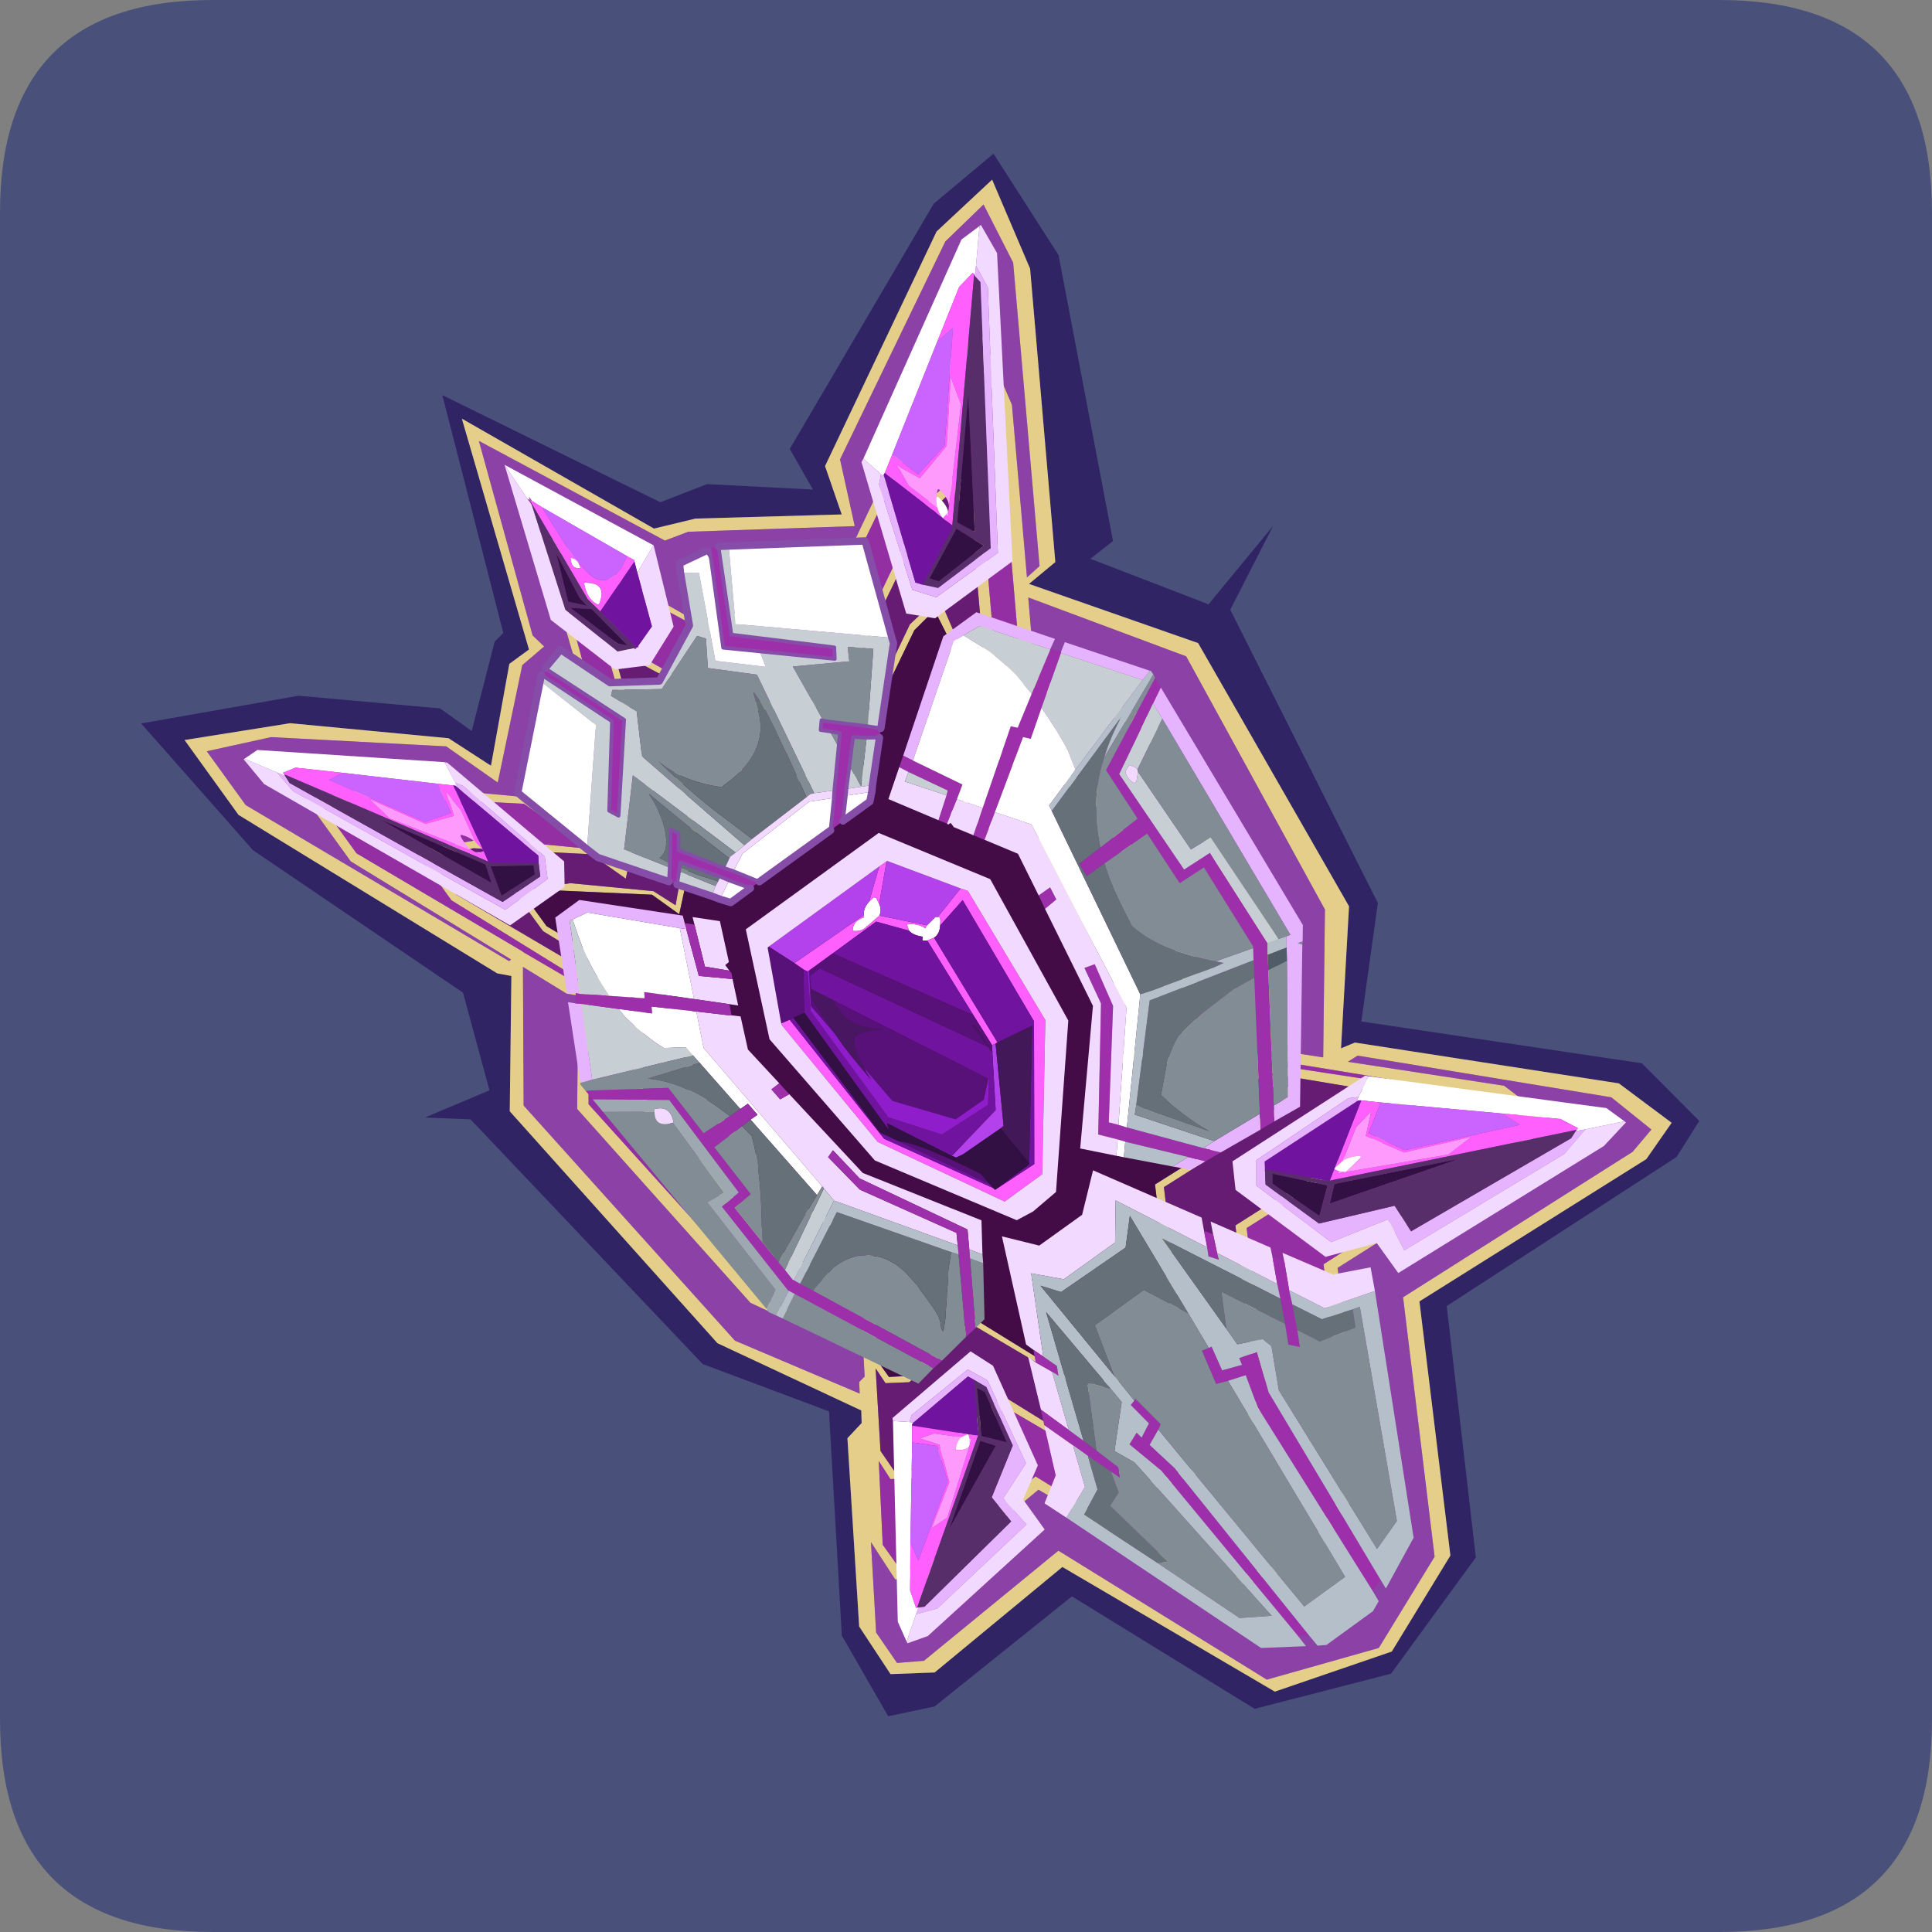 <?xml version="1.0" encoding="UTF-8" standalone="no"?>
<svg xmlns:ffdec="https://www.free-decompiler.com/flash" xmlns:xlink="http://www.w3.org/1999/xlink" ffdec:objectType="frame" height="30.0px" width="30.0px" xmlns="http://www.w3.org/2000/svg">
  <rect width="100%" height="100%" fill="#808080" stroke="none"/>
  <g transform="matrix(1.0, 0.0, 0.0, 1.0, 0.0, 0.0)">
    <use ffdec:characterId="1" height="30.0" transform="matrix(1.0, 0.0, 0.0, 1.0, 0.0, 0.0)" width="30.0" xlink:href="#shape0"/>
    <use ffdec:characterId="3" height="30.0" transform="matrix(1.0, 0.0, 0.0, 1.0, 0.0, 0.0)" width="30.0" xlink:href="#sprite0"/>
    <use ffdec:characterId="5" height="215.9" transform="matrix(0.088, -0.073, 0.073, 0.088, 0.889, 11.096)" width="146.5" xlink:href="#sprite1"/>
  </g>
  <defs>
    <g id="shape0" transform="matrix(1.0, 0.0, 0.0, 1.0, 0.0, 0.0)">
      <path d="M0.0 0.0 L30.0 0.0 30.0 30.0 0.0 30.0 0.0 0.0" fill="#33cc66" fill-opacity="0.0" fill-rule="evenodd" stroke="none"/>
    </g>
    <g id="sprite0" transform="matrix(1.0, 0.0, 0.0, 1.0, 0.0, 0.1)">
      <use ffdec:characterId="2" height="30.0" transform="matrix(1.0, 0.0, 0.0, 1.0, 0.0, -0.1)" width="30.0" xlink:href="#shape1"/>
    </g>
    <g id="shape1" transform="matrix(1.0, 0.0, 0.0, 1.0, 0.0, 0.1)">
      <path d="M3.3 -0.1 L26.7 -0.1 Q30.0 -0.1 30.0 3.2 L30.0 26.6 Q30.0 29.9 26.7 29.9 L3.3 29.9 Q0.0 29.9 0.0 26.6 L0.0 3.2 Q0.0 -0.1 3.3 -0.1" fill="#49517a" fill-rule="evenodd" stroke="none"/>
    </g>
    <g id="sprite1" transform="matrix(1.0, 0.0, 0.0, 1.0, -32.25, 8.05)">
      <use ffdec:characterId="4" height="215.9" transform="matrix(1.0, 0.0, 0.0, 1.0, 32.25, -8.05)" width="146.5" xlink:href="#shape2"/>
    </g>
    <g id="shape2" transform="matrix(1.0, 0.0, 0.0, 1.0, -32.25, 8.05)">
      <path d="M168.15 14.55 L178.75 14.5 176.75 30.75 157.65 65.35 153.75 65.25 162.15 80.25 175.7 77.65 163.95 82.7 153.95 126.15 141.95 137.1 167.65 165.8 168.65 176.8 163.15 178.6 126.2 174.25 107.45 203.05 88.5 207.85 71.2 199.7 61.85 172.1 37.95 171.7 32.25 168.7 34.4 156.25 52.5 131.7 43.4 115.8 40.35 70.1 35.75 65.95 44.85 68.7 50.55 56.2 40.95 23.1 40.25 0.15 59.1 10.9 72.8 24.5 74.15 29.6 84.3 22.25 85.95 22.1 100.2 -8.05 113.7 22.05 120.15 24.2 130.75 33.95 131.85 27.7 168.15 14.55 M176.35 17.1 L166.05 17.7 134.05 32.55 131.6 39.05 115.95 26.8 110.75 24.25 100.2 -3.9 87.2 26.05 83.9 25.85 73.15 34.9 71.1 28.35 55.85 13.05 43.35 5.65 42.5 18.15 55.8 57.15 57.05 58.65 45.15 72.65 46.75 114.9 55.95 134.4 54.9 135.75 52.1 136.1 37.0 156.8 36.15 164.5 40.9 168.15 63.4 168.2 74.8 199.65 90.5 205.6 104.95 200.65 123.75 171.4 159.8 176.2 165.6 174.6 163.5 165.9 139.45 138.75 137.5 138.15 150.65 124.0 157.7 83.4 145.15 62.55 149.8 62.55 172.6 29.7 176.35 17.1" fill="#1d0054" fill-opacity="0.561" fill-rule="evenodd" stroke="none"/>
      <path d="M176.35 17.1 L172.6 29.7 149.8 62.55 145.15 62.55 157.7 83.4 150.65 124.0 137.5 138.15 139.45 138.75 163.5 165.9 165.6 174.6 159.8 176.2 123.75 171.4 104.95 200.65 90.5 205.6 74.8 199.65 63.4 168.2 40.9 168.15 36.15 164.5 37.0 156.8 52.1 136.1 54.9 135.75 55.95 134.4 46.75 114.9 45.15 72.65 57.05 58.65 55.8 57.15 42.5 18.15 43.35 5.65 55.85 13.05 71.1 28.35 73.15 34.9 83.9 25.85 87.2 26.05 100.2 -3.9 110.75 24.25 115.95 26.8 131.6 39.05 134.05 32.55 166.05 17.7 176.35 17.1 M171.35 27.6 L173.3 18.95 166.1 19.5 136.2 33.15 131.95 41.4 114.05 27.55 110.85 26.45 100.05 -0.1 88.8 24.9 89.05 27.05 85.15 27.1 72.4 37.25 70.15 29.0 52.65 12.85 44.7 8.75 44.1 17.75 58.1 56.9 58.45 56.9 50.2 32.75 50.9 22.3 61.3 28.45 74.1 41.25 75.8 46.7 84.75 39.15 87.5 39.35 98.35 14.3 107.2 37.8 111.55 39.9 124.55 50.2 126.7 44.75 153.45 32.35 162.0 31.8 158.9 42.35 145.5 61.7 147.8 61.6 171.35 27.6 M159.45 33.4 L153.4 33.85 128.45 45.25 124.9 52.15 109.95 40.6 107.3 39.7 98.3 17.45 88.9 38.35 89.1 40.15 85.85 40.2 75.15 48.65 73.3 41.75 58.65 28.25 52.0 24.9 51.5 32.4 60.35 57.05 60.35 57.15 63.25 65.1 63.95 65.15 57.35 45.55 57.9 37.15 66.3 42.1 76.55 52.45 77.9 56.85 85.15 50.75 87.35 50.9 96.15 30.7 103.25 49.65 106.7 51.4 117.25 59.65 118.9 55.25 140.5 45.25 147.35 44.85 144.9 53.35 133.95 69.15 138.1 69.0 157.85 40.6 159.45 33.4 M145.4 46.15 L140.5 46.5 120.35 55.65 117.45 61.2 105.45 51.9 103.3 51.15 96.05 33.25 88.45 50.15 88.6 51.5 86.0 51.6 77.45 58.4 75.95 52.85 64.15 42.0 58.75 39.25 58.35 45.35 67.85 71.65 69.35 71.75 60.4 82.65 61.55 111.55 66.95 121.9 69.2 118.75 71.55 118.45 66.45 107.55 65.65 85.35 71.9 78.0 71.25 77.25 64.25 56.7 64.65 50.15 71.25 54.05 79.25 62.1 80.35 65.5 85.95 60.75 87.7 60.85 94.5 45.1 100.1 59.9 102.8 61.25 111.0 67.7 112.35 64.25 129.2 56.45 134.6 56.1 132.65 62.75 120.6 80.05 118.15 80.05 124.75 91.0 121.0 112.35 114.15 119.8 115.2 120.1 119.9 125.45 128.15 115.65 133.25 89.75 124.7 74.9 128.15 74.85 144.0 51.95 145.4 46.15 M111.2 68.9 L101.85 61.65 100.15 61.05 94.5 47.1 88.55 60.3 88.7 61.35 86.7 61.45 79.95 66.75 78.8 62.35 69.55 53.95 65.35 51.8 65.05 56.5 72.4 77.05 73.65 77.15 66.65 85.7 67.55 108.25 72.95 118.7 70.35 119.35 61.95 130.7 61.75 133.3 63.3 134.45 75.7 134.6 81.25 151.05 88.95 154.45 96.1 152.0 106.25 136.25 125.45 138.8 127.55 138.4 126.75 134.8 114.7 120.95 111.85 120.5 119.55 111.45 123.55 91.2 116.85 79.6 119.6 79.55 131.95 61.7 133.0 57.1 129.15 57.45 113.5 64.6 111.2 68.9 M135.9 69.8 L146.4 87.25 140.45 121.15 129.5 133.0 131.2 133.45 134.85 137.55 147.85 122.25 155.3 83.75 143.9 63.9 139.8 69.8 135.9 69.8 M134.85 89.5 L130.1 116.8 121.25 126.35 122.55 126.75 127.5 132.35 138.15 119.75 144.45 87.5 133.9 69.2 129.5 75.5 126.4 75.45 134.85 89.5 M61.3 65.3 L59.05 58.7 47.1 73.25 48.8 116.15 57.25 132.5 58.2 131.25 59.25 131.15 60.95 128.85 53.7 113.55 52.4 78.25 62.35 66.5 61.3 65.3 M64.3 66.25 L54.0 78.75 55.5 114.55 62.05 127.3 63.8 125.0 64.8 124.85 66.05 123.15 60.1 110.7 59.1 82.25 67.1 72.85 66.25 71.85 64.3 66.25 M53.05 144.1 L53.4 141.2 46.55 150.3 46.25 154.45 48.8 156.25 68.45 156.4 77.3 182.75 89.45 188.05 100.9 184.15 116.95 159.2 147.5 163.1 150.75 162.6 149.65 156.8 130.5 134.8 129.55 134.65 138.75 145.0 140.15 150.9 136.3 151.95 112.05 148.75 99.35 168.45 89.65 171.75 79.0 167.75 71.3 146.6 56.2 146.55 53.05 144.1 M56.15 145.1 L72.05 145.25 79.15 166.45 88.9 170.75 98.15 167.55 111.1 147.5 135.7 150.65 138.3 150.15 137.4 145.6 127.9 134.6 128.9 138.95 125.9 139.75 106.95 137.3 97.05 152.65 89.45 155.25 81.15 152.1 75.2 135.6 63.4 135.6 60.85 133.65 61.1 131.25 54.45 140.3 54.15 143.65 56.15 145.1 M38.25 158.9 L37.8 163.9 40.8 166.0 64.4 166.15 75.0 197.7 89.45 204.1 103.2 199.4 122.4 169.55 159.0 174.25 162.9 173.55 161.5 166.7 138.6 140.35 137.05 140.15 151.3 156.2 153.0 163.45 148.2 164.7 118.1 160.8 102.35 185.2 90.3 189.3 77.2 184.35 67.6 158.05 48.85 158.05 44.85 155.0 45.55 149.0 38.25 158.9" fill="#ffe48c" fill-opacity="0.851" fill-rule="evenodd" stroke="none"/>
      <path d="M171.35 27.6 L147.8 61.6 145.5 61.7 158.9 42.35 162.0 31.8 153.45 32.35 126.7 44.75 124.55 50.2 111.55 39.9 107.2 37.8 98.35 14.3 87.5 39.35 84.75 39.15 75.8 46.7 74.1 41.25 61.3 28.45 50.9 22.3 50.2 32.75 58.45 56.9 58.1 56.9 44.1 17.75 44.7 8.75 52.65 12.85 70.15 29.0 72.4 37.25 85.15 27.1 89.05 27.05 88.8 24.9 100.05 -0.1 110.85 26.45 114.05 27.55 131.95 41.4 136.2 33.15 166.1 19.5 173.3 18.95 171.35 27.6 M135.9 69.8 L139.8 69.8 143.9 63.9 155.3 83.75 147.85 122.25 134.85 137.55 131.2 133.45 129.5 133.0 140.45 121.15 146.4 87.25 135.9 69.8 M61.3 65.3 L62.35 66.5 52.4 78.25 53.7 113.55 60.95 128.85 59.25 131.15 58.2 131.25 57.25 132.5 48.8 116.15 47.1 73.25 59.05 58.7 61.3 65.3 M38.25 158.9 L45.55 149.0 44.85 155.0 48.85 158.05 67.6 158.05 77.2 184.35 90.3 189.3 102.35 185.2 118.1 160.8 148.2 164.7 153.0 163.45 151.3 156.2 137.05 140.15 138.6 140.35 161.5 166.7 162.9 173.55 159.0 174.25 122.4 169.55 103.2 199.4 89.45 204.1 75.0 197.7 64.4 166.15 40.8 166.0 37.8 163.9 38.25 158.9" fill="#ff25f1" fill-opacity="0.361" fill-rule="evenodd" stroke="none"/>
      <path d="M159.45 33.4 L157.85 40.6 138.1 69.0 133.95 69.15 144.9 53.35 147.35 44.85 140.5 45.25 118.9 55.25 117.25 59.65 106.7 51.4 103.25 49.65 96.15 30.7 87.35 50.9 85.15 50.75 77.9 56.85 76.55 52.45 66.3 42.1 57.9 37.15 57.35 45.55 63.95 65.15 63.25 65.1 60.35 57.15 60.35 57.05 51.5 32.4 52.0 24.9 58.65 28.25 73.3 41.75 75.15 48.65 85.85 40.2 89.1 40.15 88.9 38.35 98.3 17.45 107.3 39.7 109.95 40.6 124.9 52.15 128.45 45.25 153.4 33.85 159.45 33.4 M134.85 89.5 L126.4 75.45 129.5 75.5 133.9 69.2 144.45 87.5 138.15 119.75 127.5 132.35 122.55 126.75 121.25 126.35 130.1 116.8 134.85 89.5 M64.3 66.25 L66.25 71.85 67.1 72.85 59.1 82.25 60.1 110.7 66.05 123.15 64.8 124.85 63.8 125.0 62.05 127.3 55.5 114.55 54.0 78.75 64.3 66.25 M53.05 144.1 L56.2 146.55 71.3 146.6 79.0 167.75 89.65 171.75 99.35 168.45 112.05 148.75 136.3 151.95 140.15 150.9 138.75 145.0 129.55 134.65 130.5 134.8 149.65 156.8 150.75 162.6 147.5 163.1 116.95 159.2 100.9 184.15 89.45 188.05 77.3 182.75 68.45 156.4 48.8 156.25 46.25 154.45 46.55 150.3 53.4 141.2 53.05 144.1" fill="#d013c4" fill-opacity="0.549" fill-rule="evenodd" stroke="none"/>
      <path d="M145.4 46.15 L144.0 51.95 128.15 74.85 124.7 74.9 133.25 89.75 128.15 115.65 119.9 125.45 115.2 120.1 114.15 119.8 121.0 112.35 124.75 91.0 118.15 80.05 120.6 80.05 132.65 62.75 134.6 56.1 129.2 56.45 112.35 64.25 111.0 67.7 102.8 61.25 100.1 59.9 94.5 45.1 87.7 60.85 85.95 60.75 80.35 65.5 79.25 62.1 71.25 54.05 64.65 50.15 64.25 56.7 71.25 77.25 71.9 78.0 65.65 85.35 66.45 107.55 71.55 118.45 69.2 118.75 66.95 121.9 61.55 111.55 60.4 82.65 69.35 71.75 67.85 71.65 58.35 45.35 58.75 39.25 64.15 42.0 75.95 52.85 77.45 58.4 86.0 51.6 88.6 51.5 88.45 50.15 96.05 33.25 103.3 51.15 105.45 51.9 117.45 61.2 120.35 55.65 140.5 46.5 145.4 46.15 M56.15 145.1 L54.15 143.65 54.45 140.3 61.1 131.25 60.85 133.65 63.4 135.6 75.2 135.6 81.15 152.1 89.45 155.25 97.05 152.65 106.95 137.3 125.9 139.75 128.9 138.95 127.9 134.6 137.4 145.6 138.3 150.15 135.7 150.65 111.1 147.5 98.15 167.55 88.9 170.75 79.15 166.45 72.05 145.25 56.15 145.1" fill="#77006f" fill-opacity="0.651" fill-rule="evenodd" stroke="none"/>
      <path d="M111.2 68.9 L113.5 64.6 129.15 57.45 133.0 57.1 131.95 61.7 119.6 79.55 116.85 79.6 123.55 91.2 119.55 111.45 111.85 120.5 114.7 120.95 126.75 134.8 127.55 138.4 125.45 138.8 106.25 136.25 96.1 152.0 88.95 154.45 81.25 151.05 75.7 134.6 63.3 134.45 61.75 133.3 61.95 130.7 70.35 119.35 72.95 118.7 67.55 108.25 66.65 85.7 73.65 77.15 72.4 77.05 65.05 56.5 65.35 51.8 69.55 53.95 78.8 62.35 79.95 66.75 86.7 61.45 88.7 61.35 88.55 60.3 94.5 47.1 100.15 61.05 101.85 61.65 111.2 68.9" fill="#43003f" fill-opacity="0.851" fill-rule="evenodd" stroke="none"/>
      <path d="M141.45 47.35 Q141.95 46.2 143.05 45.45 L143.2 45.6 Q143.6 48.35 141.8 48.85 L141.1 48.95 141.1 48.85 141.1 48.75 Q141.15 47.95 141.45 47.35 M102.55 88.4 L102.85 87.55 103.15 87.75 Q104.2 88.55 104.45 89.55 L104.85 89.4 106.5 89.25 106.75 89.45 Q107.05 89.6 106.7 90.05 L106.25 90.55 Q105.45 91.4 104.55 91.3 L103.6 91.0 103.1 90.6 103.15 90.5 103.45 90.2 Q102.55 89.2 102.55 88.4 M100.75 84.25 L98.65 84.3 98.6 84.25 Q97.6 84.5 96.65 83.55 L96.7 83.45 Q97.55 82.5 99.0 83.1 L99.15 82.85 Q99.75 82.05 100.9 81.9 L101.75 81.85 101.95 82.1 101.75 83.0 Q101.5 83.9 100.75 84.25" fill="#ffffff" fill-rule="evenodd" stroke="none"/>
      <path d="M102.55 88.4 L99.9 84.6 92.6 84.15 88.65 83.9 88.4 83.85 88.15 83.3 87.75 81.85 99.15 82.85 99.0 83.1 Q97.55 82.5 96.7 83.45 L96.65 83.55 Q97.6 84.5 98.6 84.25 L98.65 84.3 100.75 84.25 104.85 89.35 104.85 89.4 104.45 89.55 Q104.2 88.55 103.15 87.75 L102.85 87.55 102.55 88.4 M101.95 102.8 L103.6 91.0 104.55 91.3 102.1 107.75 101.8 107.7 101.3 107.55 101.95 102.8 M105.0 79.1 L106.2 79.2 101.75 83.0 101.95 82.1 101.75 81.85 100.9 81.9 105.0 79.1 M111.6 88.45 L112.15 89.35 109.05 109.5 109.05 109.55 95.35 125.4 89.05 125.0 80.95 107.75 81.05 87.3 81.15 87.0 82.35 87.35 81.9 108.0 89.05 122.65 89.05 122.9 89.15 122.95 95.4 123.65 107.75 108.7 110.8 89.85 106.25 90.55 106.7 90.05 Q107.05 89.6 106.75 89.45 L111.6 88.45" fill="#ff5ffc" fill-rule="evenodd" stroke="none"/>
      <path d="M104.85 89.4 L104.85 89.35 100.75 84.25 Q101.5 83.9 101.75 83.0 L106.2 79.2 106.3 79.2 111.6 88.45 106.75 89.45 106.5 89.25 104.85 89.4 M99.15 82.85 L87.75 81.85 86.5 77.9 105.0 79.1 100.9 81.9 Q99.75 82.05 99.15 82.85 M87.5 115.65 L96.05 114.65 100.7 108.35 100.7 108.4 100.8 108.2 100.9 108.05 101.0 107.95 101.3 107.55 101.8 107.7 95.5 117.0 95.0 117.0 88.8 116.45 87.8 116.2 87.5 115.65" fill="#b341ec" fill-rule="evenodd" stroke="none"/>
      <path d="M92.6 84.15 L99.9 84.6 102.55 88.4 Q102.55 89.2 103.45 90.2 L103.15 90.5 103.1 90.6 103.6 91.0 101.95 102.8 92.6 84.15 M88.15 83.3 L88.4 83.85 85.3 88.25 84.2 106.1 88.3 112.55 95.7 113.45 98.2 110.65 98.0 110.75 88.6 89.1 87.25 86.0 88.25 84.55 89.95 84.6 100.75 107.45 100.7 108.35 96.05 114.65 87.5 115.65 83.55 106.6 83.15 107.45 84.5 87.9 84.45 87.9 88.15 83.3 M82.35 87.35 L82.9 87.45 82.0 106.95 83.25 109.6 89.0 121.9 89.05 122.65 81.9 108.0 82.35 87.35 M104.55 91.3 Q105.45 91.4 106.25 90.55 L110.8 89.85 107.75 108.7 95.4 123.65 89.15 122.95 94.8 123.25 95.0 123.05 107.2 109.0 102.1 107.75 104.55 91.3" fill="#70149f" fill-rule="evenodd" stroke="none"/>
      <path d="M87.75 81.85 L88.15 83.3 84.45 87.9 82.9 87.45 82.35 87.35 81.15 87.0 86.3 77.9 86.5 77.9 87.75 81.85 M88.65 83.9 L92.6 84.15 101.95 102.8 101.3 107.55 101.0 107.95 100.9 108.05 100.8 108.2 101.25 104.1 100.95 103.7 100.75 107.45 89.95 84.6 88.25 84.55 87.25 86.0 86.45 87.05 86.45 87.15 85.85 92.95 85.75 87.75 88.65 83.9 M88.6 89.1 L98.0 110.75 95.7 112.55 91.05 112.15 86.05 104.75 85.95 98.85 Q86.7 94.7 87.95 94.8 88.55 94.8 89.5 95.3 L91.1 96.3 Q88.15 93.7 88.35 90.8 88.4 89.85 88.6 89.1 M89.0 121.9 L83.25 109.6 Q83.95 110.1 85.4 112.65 L87.0 115.75 88.95 120.0 89.0 121.9" fill="#571179" fill-rule="evenodd" stroke="none"/>
      <path d="M88.4 83.85 L88.65 83.9 85.75 87.75 85.85 92.95 85.7 94.65 Q85.6 96.8 85.65 99.35 L85.65 100.65 85.8 99.6 85.95 98.85 86.05 104.75 91.05 112.15 95.7 112.55 98.0 110.75 98.2 110.65 95.7 113.45 88.3 112.55 84.2 106.1 85.3 88.25 88.4 83.85" fill="#901dcb" fill-rule="evenodd" stroke="none"/>
      <path d="M86.5 77.9 L86.3 77.9 81.15 87.0 81.05 87.3 80.95 107.75 89.05 125.0 95.35 125.4 109.05 109.55 109.05 109.5 112.15 89.35 111.6 88.45 106.3 79.2 106.2 79.2 105.0 79.1 86.5 77.9 M118.65 81.65 L118.6 82.35 118.2 81.65 118.65 81.65 M107.85 75.55 L115.5 90.05 111.4 111.6 95.25 128.45 91.15 128.5 88.7 128.0 79.05 109.45 78.55 87.65 85.6 74.1 107.85 75.55 M78.0 77.6 L78.05 76.65 78.65 76.7 78.15 77.75 78.0 77.6" fill="#f2d9ff" fill-rule="evenodd" stroke="none"/>
      <path d="M87.25 86.0 L88.6 89.1 Q88.4 89.85 88.35 90.8 88.15 93.7 91.1 96.3 L89.5 95.3 Q88.55 94.8 87.95 94.8 86.7 94.7 85.95 98.85 L85.8 99.6 85.65 100.65 85.65 99.35 Q85.6 96.8 85.7 94.65 L85.85 92.95 86.45 87.15 86.45 87.05 87.25 86.0 M100.7 108.35 L100.75 107.45 100.95 103.7 101.25 104.1 100.8 108.2 100.7 108.4 100.7 108.35" fill="#491662" fill-rule="evenodd" stroke="none"/>
      <path d="M82.9 87.45 L84.45 87.9 84.5 87.9 83.15 107.45 83.55 106.6 87.5 115.65 87.8 116.2 88.8 116.45 95.0 117.0 95.0 123.05 94.8 123.25 89.15 122.95 89.05 122.9 89.05 122.65 89.0 121.9 88.95 120.0 87.0 115.75 85.4 112.65 Q83.95 110.1 83.25 109.6 L82.0 106.95 82.9 87.45" fill="#321043" fill-rule="evenodd" stroke="none"/>
      <path d="M78.15 77.75 L77.95 78.05 78.0 77.6 78.15 77.75" fill="#9d30aa" fill-rule="evenodd" stroke="none"/>
      <path d="M102.1 107.75 L107.2 109.0 95.0 123.05 95.0 117.0 95.5 117.0 101.8 107.7 102.1 107.75" fill="#431858" fill-rule="evenodd" stroke="none"/>
      <path d="M160.8 170.35 L156.0 167.8 154.85 167.15 155.05 167.1 155.35 167.05 154.3 164.55 148.7 158.95 136.95 147.25 135.1 145.35 134.8 145.1 134.5 145.05 135.1 144.75 137.95 143.45 160.05 167.4 160.8 170.35 M127.95 150.05 Q129.2 150.25 130.2 151.1 L130.1 151.3 127.3 151.5 127.25 151.5 127.2 151.45 126.6 150.8 126.35 150.2 126.4 150.15 126.5 150.1 127.95 150.05" fill="#ffffff" fill-rule="evenodd" stroke="none"/>
      <path d="M127.3 151.5 L139.5 158.55 143.45 158.7 135.05 154.5 132.5 149.45 135.2 147.35 132.25 147.7 127.95 150.05 126.5 150.1 135.1 145.35 136.95 147.25 133.05 149.4 135.3 154.3 149.55 161.65 148.7 158.95 154.3 164.55 155.35 167.05 155.05 167.1 124.85 151.0 126.35 150.2 126.6 150.8 126.35 150.95 127.2 151.45 127.25 151.5 127.3 151.5" fill="#ff5ffc" fill-rule="evenodd" stroke="none"/>
      <path d="M126.35 150.2 L124.85 151.0 124.6 150.85 119.05 144.2 119.7 143.35 134.5 145.05 134.8 145.1 135.1 145.35 126.5 150.1 126.4 150.15 126.35 150.2" fill="#70149f" fill-rule="evenodd" stroke="none"/>
      <path d="M156.0 167.8 L151.65 168.55 126.6 164.75 127.6 160.1 119.65 157.55 116.75 145.15 118.95 142.5 133.95 144.0 135.1 144.75 134.5 145.05 119.7 143.35 119.05 144.2 117.8 145.85 120.0 154.55 129.45 159.25 128.95 163.35 153.75 167.5 154.85 167.15 156.0 167.8" fill="#e6b4ff" fill-rule="evenodd" stroke="none"/>
      <path d="M127.95 150.05 L132.25 147.7 135.2 147.35 132.5 149.45 135.05 154.5 143.45 158.7 139.5 158.55 127.3 151.5 130.1 151.3 130.2 151.1 Q129.2 150.25 127.95 150.05 M127.2 151.45 L126.35 150.95 126.6 150.8 127.2 151.45" fill="#ff9afd" fill-rule="evenodd" stroke="none"/>
      <path d="M160.8 170.35 L160.85 170.6 156.5 171.15 124.0 166.6 124.35 161.6 117.8 158.6 114.2 143.8 116.35 140.55 137.65 143.1 137.95 143.45 135.1 144.75 133.95 144.0 118.95 142.5 116.75 145.15 119.65 157.55 127.6 160.1 126.6 164.75 151.65 168.55 156.0 167.8 160.8 170.35" fill="#f2d9ff" fill-rule="evenodd" stroke="none"/>
      <path d="M118.6 146.35 L119.45 145.3 124.2 151.3 120.7 153.8 118.6 146.35 M122.85 153.4 L125.05 151.75 140.4 160.0 122.85 153.4" fill="#321043" fill-rule="evenodd" stroke="none"/>
      <path d="M124.85 151.0 L155.05 167.1 154.85 167.15 153.75 167.5 128.95 163.35 129.45 159.25 120.0 154.55 117.8 145.85 119.05 144.2 124.6 150.85 124.85 151.0 M118.6 146.35 L120.7 153.8 124.2 151.3 119.45 145.3 118.6 146.35 M122.85 153.4 L140.4 160.0 125.05 151.75 122.85 153.4" fill="#572e69" fill-rule="evenodd" stroke="none"/>
      <path d="M148.7 158.95 L149.55 161.65 135.3 154.3 133.05 149.4 136.95 147.25 148.7 158.95" fill="#cb64ff" fill-rule="evenodd" stroke="none"/>
      <path d="M138.7 35.1 L167.95 20.7 171.0 20.85 167.2 24.7 166.2 25.65 166.25 25.45 166.25 25.15 163.6 25.45 156.6 29.25 142.1 37.15 139.7 38.45 139.4 38.55 139.3 38.85 139.2 38.25 138.7 35.1" fill="#ffffff" fill-rule="evenodd" stroke="none"/>
      <path d="M138.7 35.1 L139.2 38.25 138.1 39.15 132.45 53.05 134.3 55.9 144.6 56.6 166.55 28.0 167.2 24.7 171.0 20.85 171.25 20.85 170.5 25.2 145.4 58.75 132.35 58.0 129.75 55.0 138.2 35.3 138.7 35.1" fill="#f2d9ff" fill-rule="evenodd" stroke="none"/>
      <path d="M139.7 38.45 L142.1 37.15 143.05 41.5 148.35 40.75 159.4 29.2 156.6 29.25 163.6 25.45 166.25 25.15 166.25 25.45 142.2 49.8 141.85 48.2 142.55 48.1 142.6 48.4 153.6 37.9 154.9 34.15 148.5 41.0 142.9 42.05 141.65 38.85 141.1 41.85 142.2 46.65 Q141.9 47.2 141.85 48.0 L141.85 48.1 139.7 38.45" fill="#ff5ffc" fill-rule="evenodd" stroke="none"/>
      <path d="M166.25 25.45 L166.2 25.65 166.25 26.8 144.25 55.5 135.3 55.1 134.0 53.45 142.0 50.05 142.2 49.8 166.25 25.45 M144.0 52.4 L155.25 37.45 143.0 49.9 144.0 52.4 M142.35 50.5 L135.25 53.35 135.95 54.45 143.75 54.65 142.35 50.5" fill="#572e69" fill-rule="evenodd" stroke="none"/>
      <path d="M139.2 38.25 L139.3 38.85 133.4 52.55 134.0 53.45 135.3 55.1 144.25 55.5 166.25 26.8 166.2 25.65 167.2 24.7 166.55 28.0 144.6 56.6 134.3 55.9 132.45 53.05 138.1 39.15 139.2 38.25" fill="#e6b4ff" fill-rule="evenodd" stroke="none"/>
      <path d="M142.2 46.65 L141.1 41.85 141.65 38.85 142.9 42.05 148.5 41.0 154.9 34.15 153.6 37.9 142.6 48.4 142.55 48.1 Q144.3 47.6 143.95 44.9 L143.85 44.75 Q142.75 45.45 142.2 46.65" fill="#ff9afd" fill-rule="evenodd" stroke="none"/>
      <path d="M139.3 38.85 L139.4 38.55 139.7 38.45 141.85 48.1 141.85 48.2 142.2 49.8 142.0 50.05 134.0 53.45 133.4 52.55 139.3 38.85" fill="#70149f" fill-rule="evenodd" stroke="none"/>
      <path d="M142.1 37.15 L156.6 29.25 159.4 29.2 148.35 40.75 143.05 41.5 142.1 37.15" fill="#cb64ff" fill-rule="evenodd" stroke="none"/>
      <path d="M142.35 50.5 L143.75 54.65 135.95 54.45 135.25 53.35 142.35 50.5 M144.0 52.4 L143.0 49.9 155.25 37.45 144.0 52.4" fill="#321043" fill-rule="evenodd" stroke="none"/>
      <path d="M67.95 33.6 L68.5 34.6 70.9 49.05 69.25 51.65 62.15 51.2 50.25 20.4 50.2 17.05 50.75 18.1 50.6 19.25 62.55 50.15 68.7 50.75 69.7 49.2 70.3 48.4 67.75 34.2 67.95 33.6" fill="#e6b4ff" fill-rule="evenodd" stroke="none"/>
      <path d="M68.6 30.5 L68.85 30.8 72.5 51.25 70.35 53.95 61.3 53.25 47.85 17.15 47.85 12.8 48.0 12.8 50.2 17.05 50.25 20.4 62.15 51.2 69.25 51.65 70.9 49.05 68.5 34.6 67.95 33.6 68.6 30.5" fill="#f2d9ff" fill-rule="evenodd" stroke="none"/>
      <path d="M48.0 12.8 L50.1 13.0 68.6 30.5 67.95 33.6 67.75 34.2 67.7 33.9 67.5 33.7 66.0 32.15 57.0 22.75 52.55 18.15 50.8 17.6 50.8 17.9 50.75 18.1 50.2 17.05 48.0 12.8" fill="#ffffff" fill-rule="evenodd" stroke="none"/>
      <path d="M57.0 22.75 L66.0 32.15 64.9 36.4 61.35 35.05 55.0 22.35 57.0 22.75" fill="#cb64ff" fill-rule="evenodd" stroke="none"/>
      <path d="M50.8 17.9 L50.8 17.6 52.55 18.15 57.0 22.75 55.0 22.35 61.35 35.05 64.9 36.4 66.0 32.15 67.5 33.7 65.0 43.1 65.0 43.0 64.9 41.55 66.15 36.95 66.15 33.9 64.95 36.95 61.25 35.3 57.55 27.8 58.0 31.65 63.95 42.35 64.05 42.6 64.45 43.3 64.5 43.0 65.0 43.2 64.55 44.7 50.8 17.9" fill="#ff5ffc" fill-rule="evenodd" stroke="none"/>
      <path d="M50.75 18.1 L50.8 17.9 64.55 44.7 64.65 44.95 69.7 49.2 68.7 50.75 62.55 50.15 50.6 19.25 50.75 18.1 M63.05 47.15 L64.0 44.75 56.95 31.0 63.05 47.15 M64.4 45.4 L63.0 49.4 68.3 50.05 68.95 49.0 64.4 45.4" fill="#572e69" fill-rule="evenodd" stroke="none"/>
      <path d="M64.5 43.0 L64.45 43.3 64.05 42.6 64.5 43.0 M63.95 42.35 L58.0 31.65 57.55 27.8 61.25 35.3 64.95 36.95 66.15 33.9 66.15 36.95 64.9 41.55 Q64.7 40.35 64.0 39.5 L63.85 39.65 Q63.5 41.45 63.95 42.35" fill="#ff9afd" fill-rule="evenodd" stroke="none"/>
      <path d="M67.5 33.7 L67.7 33.9 67.75 34.2 70.3 48.4 69.7 49.2 64.65 44.95 64.55 44.7 65.0 43.2 65.0 43.1 67.5 33.7" fill="#70149f" fill-rule="evenodd" stroke="none"/>
      <path d="M64.4 45.4 L68.95 49.0 68.3 50.05 63.0 49.4 64.4 45.4 M63.05 47.15 L56.95 31.0 64.0 44.75 63.05 47.15" fill="#321043" fill-rule="evenodd" stroke="none"/>
      <path d="M60.35 140.2 L60.0 139.8 60.8 139.25 70.65 139.35 71.75 142.2 68.6 154.2 63.15 155.9 63.35 160.65 46.75 161.7 44.0 160.45 44.85 159.95 45.55 160.4 62.0 159.0 62.05 154.8 68.75 151.2 71.05 142.8 70.4 141.0 70.05 140.1 60.35 140.2" fill="#e6b4ff" fill-rule="evenodd" stroke="none"/>
      <path d="M60.0 139.8 L60.35 140.2 60.1 140.25 59.95 140.4 58.5 142.15 49.65 152.45 45.45 157.45 44.55 159.8 44.7 159.85 44.85 159.95 44.0 160.45 40.65 162.5 41.45 159.65 58.35 138.25 60.0 139.8 M65.0 146.1 L65.05 146.2 64.85 146.75 64.35 147.35 64.35 147.4 64.3 147.4 64.25 147.45 Q63.6 147.8 62.55 146.85 L62.45 146.65 Q63.2 145.95 64.05 145.85 L65.0 146.1" fill="#ffffff" fill-rule="evenodd" stroke="none"/>
      <path d="M60.35 140.2 L70.05 140.1 70.4 141.0 66.15 147.0 66.0 147.15 65.05 146.2 65.0 146.1 59.95 140.4 60.1 140.25 60.35 140.2" fill="#70149f" fill-rule="evenodd" stroke="none"/>
      <path d="M44.0 160.45 L46.75 161.7 63.35 160.65 63.15 155.9 68.6 154.2 71.75 142.2 70.65 139.35 60.8 139.25 60.0 139.8 58.35 138.25 58.55 137.9 72.5 137.7 73.6 141.15 69.65 155.45 65.15 157.75 64.8 162.75 43.35 163.75 40.6 162.75 40.65 162.5 44.0 160.45" fill="#f2d9ff" fill-rule="evenodd" stroke="none"/>
      <path d="M59.95 140.4 L65.0 146.1 64.05 145.85 61.55 143.1 59.65 142.4 61.15 144.75 58.95 149.55 53.1 152.8 55.65 153.05 64.25 147.45 64.3 147.4 64.35 147.4 64.35 147.35 65.0 146.95 64.85 146.75 65.05 146.2 66.0 147.15 44.7 159.85 44.55 159.8 45.45 157.45 49.65 152.45 48.9 155.05 58.85 149.3 60.8 144.7 58.5 142.15 59.95 140.4" fill="#ff5ffc" fill-rule="evenodd" stroke="none"/>
      <path d="M64.05 145.85 Q63.2 145.95 62.45 146.65 L62.55 146.85 Q63.6 147.8 64.25 147.45 L55.65 153.05 53.1 152.8 58.95 149.55 61.15 144.75 59.65 142.4 61.55 143.1 64.05 145.85 M64.35 147.35 L64.85 146.75 65.0 146.95 64.35 147.35" fill="#ff9afd" fill-rule="evenodd" stroke="none"/>
      <path d="M70.4 141.0 L71.05 142.8 68.75 151.2 62.05 154.8 62.0 159.0 45.55 160.4 44.85 159.95 44.7 159.85 66.0 147.15 66.15 147.0 70.4 141.0 M70.0 142.1 L66.3 147.5 68.4 150.35 70.45 143.2 70.0 142.1 M54.9 154.4 L66.95 149.75 65.75 147.9 54.9 154.4" fill="#572e69" fill-rule="evenodd" stroke="none"/>
      <path d="M70.0 142.1 L70.45 143.2 68.4 150.35 66.3 147.5 70.0 142.1 M54.9 154.4 L65.75 147.9 66.95 149.75 54.9 154.4" fill="#321043" fill-rule="evenodd" stroke="none"/>
      <path d="M58.5 142.15 L60.8 144.7 58.85 149.3 48.9 155.05 49.65 152.45 58.5 142.15" fill="#cb64ff" fill-rule="evenodd" stroke="none"/>
      <path d="M87.25 29.4 L91.05 41.65 82.15 51.2 81.6 49.85 89.65 40.75 86.3 29.75 86.65 29.5 87.25 29.4 M81.7 62.45 L83.0 61.05 83.4 60.6 86.4 57.15 86.9 58.2 85.45 60.0 88.7 65.9 89.35 66.95 91.15 70.3 89.65 70.2 88.1 67.55 87.5 66.4 84.55 61.4 84.05 61.85 83.65 62.25 82.3 63.45 81.7 62.45 M106.9 67.25 L111.1 63.1 112.45 61.75 111.55 60.7 110.7 59.75 111.65 58.8 111.8 59.05 115.95 63.45 117.15 64.8 116.2 65.65 114.85 64.55 113.5 63.3 110.6 66.0 108.3 68.15 107.65 68.8 105.15 71.2 103.05 71.1 106.2 68.0 106.9 67.25 M115.95 31.7 L109.65 42.05 119.3 52.3 118.35 53.55 111.15 46.25 107.65 42.7 113.9 32.65 114.75 31.2 115.55 31.4 115.95 31.7" fill="#9d30aa" fill-rule="evenodd" stroke="none"/>
      <path d="M87.25 29.4 L90.5 28.8 92.8 36.55 98.1 40.65 106.05 37.45 109.7 31.15 111.6 32.8 105.7 43.4 110.45 48.4 111.15 46.25 118.35 53.55 119.3 52.3 109.65 42.05 115.95 31.7 117.05 32.55 111.0 41.3 126.15 56.3 125.85 57.0 117.15 64.8 115.95 63.45 123.25 55.85 120.75 53.4 119.65 55.05 113.3 50.7 111.8 59.05 111.65 58.8 110.7 59.75 111.55 60.7 111.1 63.1 106.9 67.25 104.55 65.8 108.85 48.45 104.3 43.5 106.65 40.25 105.95 39.2 97.65 41.7 92.4 37.5 91.75 38.0 93.1 41.85 89.75 47.0 92.75 65.2 91.2 65.2 87.15 48.2 79.8 55.2 83.0 61.05 81.7 62.45 76.35 53.75 75.95 51.95 87.65 39.75 85.65 30.3 86.3 29.75 89.65 40.75 81.6 49.85 82.15 51.2 91.05 41.65 87.25 29.4 M108.3 68.15 L110.6 66.0 110.05 69.15 114.85 64.55 116.2 65.65 111.35 70.0 108.3 68.15 M84.9 67.65 L82.3 63.45 83.65 62.25 86.2 66.95 84.9 67.65" fill="#c7ced4" fill-rule="evenodd" stroke="none"/>
      <path d="M83.0 61.05 L79.8 55.2 87.15 48.2 91.2 65.2 90.25 65.15 90.05 65.25 Q88.9 60.5 87.2 51.4 L87.2 51.5 Q87.05 53.8 86.0 56.2 84.55 59.3 82.75 59.15 L83.4 60.6 83.0 61.05 M92.75 65.2 L89.75 47.0 93.1 41.85 91.75 38.0 92.4 37.5 97.65 41.7 105.95 39.2 106.65 40.25 104.3 43.5 108.85 48.45 104.55 65.8 104.05 65.55 103.4 65.55 105.1 59.35 105.1 59.15 Q106.8 52.9 106.95 50.8 L107.0 50.0 106.9 50.05 106.05 51.9 Q105.4 53.4 104.55 54.4 101.75 57.55 96.1 57.15 L95.35 57.15 95.3 57.05 Q91.65 52.95 91.05 48.9 91.35 52.55 92.5 58.4 L94.1 65.2 92.75 65.2 M111.1 63.1 L111.55 60.7 112.45 61.75 111.1 63.1 M111.8 59.05 L113.3 50.7 119.65 55.05 120.75 53.4 123.25 55.85 115.95 63.45 111.8 59.05 M110.6 66.0 L113.5 63.3 114.85 64.55 110.05 69.15 110.6 66.0 M84.05 61.85 Q85.2 64.25 86.05 65.4 L86.85 66.7 86.2 66.95 83.65 62.25 84.05 61.85" fill="#818c95" fill-rule="evenodd" stroke="none"/>
      <path d="M85.65 30.3 L87.65 39.75 75.95 51.95 73.6 40.05 85.65 30.3 M126.15 56.3 L111.0 41.3 117.05 32.55 131.75 43.85 126.15 56.3 M111.15 46.25 L110.45 48.4 105.7 43.4 111.6 32.8 109.7 31.15 110.4 30.1 114.1 31.05 113.9 32.65 107.65 42.7 111.15 46.25 M89.35 66.95 L91.85 65.9 103.3 66.25 106.2 68.0 103.05 71.1 91.15 70.3 89.35 66.95 M105.15 71.2 L107.65 68.8 110.7 70.65 109.65 71.5 105.15 71.2 M89.65 70.2 L86.35 70.0 85.5 68.7 88.1 67.55 89.65 70.2" fill="#ffffff" fill-rule="evenodd" stroke="none"/>
      <path d="M94.1 65.2 L92.5 58.4 Q91.35 52.55 91.05 48.9 91.65 52.95 95.3 57.05 L95.35 57.15 96.1 57.15 Q101.75 57.55 104.55 54.4 105.4 53.4 106.05 51.9 L106.9 50.05 107.0 50.0 106.95 50.8 Q106.8 52.9 105.1 59.15 L105.1 59.35 103.4 65.55 94.1 65.2 M83.4 60.6 L82.75 59.15 Q84.55 59.3 86.0 56.2 87.05 53.8 87.2 51.5 L87.2 51.4 Q88.9 60.5 90.05 65.25 L88.7 65.9 85.45 60.0 86.9 58.2 86.4 57.15 83.4 60.6 M84.05 61.85 L84.55 61.4 87.5 66.4 86.85 66.7 86.05 65.4 Q85.2 64.25 84.05 61.85" fill="#657079" fill-rule="evenodd" stroke="none"/>
      <path d="M91.2 65.2 L92.75 65.2 94.1 65.2 103.4 65.55 104.05 65.55 104.55 65.8 106.9 67.25 106.2 68.0 103.3 66.25 91.85 65.9 89.35 66.95 88.7 65.9 90.05 65.25 90.25 65.15 91.2 65.2 M107.65 68.8 L108.3 68.15 111.35 70.0 110.7 70.65 107.65 68.8 M85.5 68.7 L84.9 67.65 86.2 66.95 86.85 66.7 87.5 66.4 88.1 67.55 85.5 68.7" fill="#f2d9ff" fill-rule="evenodd" stroke="none"/>
      <path d="M109.7 31.15 L106.05 37.45 98.1 40.65 92.8 36.55 90.5 28.8 87.25 29.4 M86.3 29.75 L85.65 30.3 73.6 40.05 75.95 51.95 76.35 53.75 81.7 62.45 M117.15 64.8 L125.85 57.0 126.15 56.3 131.75 43.85 117.05 32.55 115.95 31.7 M109.7 31.15 L110.4 30.1 114.1 31.05 M110.7 70.65 L111.35 70.0 116.2 65.65 M105.15 71.2 L109.65 71.5 110.7 70.65 M103.05 71.1 L91.15 70.3 M89.65 70.2 L86.35 70.0 85.5 68.7 84.9 67.65 82.3 63.45" fill="none" stroke="#854da8" stroke-linecap="round" stroke-linejoin="round" stroke-width="1.0"/>
      <path d="M87.25 29.4 L91.05 41.65 82.15 51.2 81.6 49.85 89.65 40.75 86.3 29.75 M81.7 62.45 L83.0 61.05 83.4 60.6 86.4 57.15 86.9 58.2 85.45 60.0 88.7 65.9 89.35 66.95 91.15 70.3 M106.9 67.25 L111.1 63.1 112.45 61.75 111.55 60.7 110.7 59.75 111.65 58.8 111.8 59.05 115.95 63.45 117.15 64.8 M115.95 31.7 L109.65 42.05 119.3 52.3 118.35 53.55 111.15 46.25 107.65 42.7 113.9 32.65 114.75 31.2 M106.2 68.0 L106.9 67.25 M105.15 71.2 L107.65 68.8 108.3 68.15 110.6 66.0 113.5 63.3 114.85 64.55 116.2 65.65 M106.2 68.0 L103.05 71.1 M87.5 66.4 L84.55 61.4 84.05 61.85 83.65 62.25 82.3 63.45 M87.5 66.4 L88.1 67.55 89.65 70.2" fill="none" stroke="#854da8" stroke-linecap="round" stroke-linejoin="round" stroke-width="0.5"/>
      <path d="M100.65 4.65 L100.65 4.6 109.25 25.95 105.2 27.4 105.85 26.0 105.95 25.8 105.55 24.8 100.9 12.3 100.4 10.8 100.45 10.05 100.25 10.5 100.1 10.1 100.65 4.65 M99.5 20.1 Q100.15 20.75 99.7 21.9 L99.6 22.0 Q98.55 21.25 99.5 20.1 M98.85 23.9 L99.5 24.55 Q100.8 26.1 98.55 27.35 L98.3 27.35 Q97.7 26.05 98.4 24.5 L98.6 24.1 Q98.65 23.9 98.85 23.9" fill="#ffffff" fill-rule="evenodd" stroke="none"/>
      <path d="M100.4 10.8 L100.9 12.3 100.55 14.7 100.0 18.95 Q99.75 22.85 100.25 24.3 L100.4 24.6 Q101.0 25.65 102.45 25.75 L103.75 25.6 105.3 24.95 105.55 24.8 105.95 25.8 105.85 26.0 97.95 28.25 97.7 25.9 100.2 10.65 100.25 10.5 100.4 10.8 M99.5 20.1 Q98.55 21.25 99.6 22.0 L99.7 21.9 Q100.15 20.75 99.5 20.1 M98.85 23.9 Q98.65 23.9 98.6 24.1 L98.4 24.5 Q97.7 26.05 98.3 27.35 L98.55 27.35 Q100.8 26.1 99.5 24.55 L98.85 23.9" fill="#ff5ffc" fill-rule="evenodd" stroke="none"/>
      <path d="M100.65 4.65 L100.1 10.1 100.05 11.1 100.05 11.15 94.45 25.05 96.3 33.95 98.3 35.0 98.3 35.25 98.65 35.2 98.9 35.3 98.9 35.15 102.05 34.3 105.2 27.4 109.25 25.95 109.25 26.0 104.3 36.2 98.45 38.15 94.45 35.6 92.05 24.85 100.65 4.65" fill="#f2d9ff" fill-rule="evenodd" stroke="none"/>
      <path d="M100.2 10.65 L97.7 25.9 97.95 28.25 98.6 35.15 98.3 35.0 96.3 33.95 94.45 25.05 100.05 11.15 100.05 11.1 100.2 10.65 M98.4 18.35 L95.45 24.45 97.05 26.5 96.95 25.1 98.4 18.35 M97.85 34.15 L97.25 27.25 95.15 25.3 97.0 33.15 97.85 34.15" fill="#572e69" fill-rule="evenodd" stroke="none"/>
      <path d="M100.9 12.3 L105.55 24.8 105.3 24.95 103.75 25.6 102.45 25.75 Q101.0 25.65 100.4 24.6 L100.25 24.3 Q99.75 22.85 100.0 18.95 L100.55 14.7 100.9 12.3" fill="#cb64ff" fill-rule="evenodd" stroke="none"/>
      <path d="M98.4 18.35 L96.95 25.1 97.05 26.5 95.45 24.45 98.4 18.35 M97.85 34.15 L97.0 33.15 95.15 25.3 97.25 27.25 97.85 34.15" fill="#321043" fill-rule="evenodd" stroke="none"/>
      <path d="M105.85 26.0 L105.2 27.4 102.05 34.3 98.9 35.15 98.65 35.2 98.6 35.15 97.95 28.25 105.85 26.0" fill="#70149f" fill-rule="evenodd" stroke="none"/>
      <path d="M117.7 70.95 L117.1 69.6 131.65 60.6 137.2 60.95 143.1 70.55 141.75 71.2 141.7 71.25 136.35 62.65 133.85 62.25 132.35 62.0 117.7 70.95 M142.5 72.55 L142.65 72.4 143.85 71.75 150.25 82.1 148.7 82.45 142.5 72.55 M123.35 137.95 L122.05 139.65 121.95 139.65 115.9 138.6 114.45 136.65 116.2 136.85 123.35 137.95 M124.2 140.0 L125.5 138.3 127.7 138.65 139.45 124.3 140.55 122.9 141.5 121.7 142.05 121.9 147.4 88.2 147.75 85.8 149.95 84.8 144.2 121.95 142.75 123.65 142.1 123.4 142.45 123.95 128.15 140.7 124.2 140.0 M113.5 138.2 L111.25 137.8 109.65 135.9 112.1 136.25 113.5 138.2" fill="#e6b4ff" fill-rule="evenodd" stroke="none"/>
      <path d="M117.1 69.6 L117.7 70.95 120.8 77.75 118.95 78.8 115.8 80.5 115.2 79.4 118.2 77.5 118.75 77.1 116.25 71.75 115.7 70.45 117.1 69.6 M141.7 71.25 L141.75 71.2 142.65 72.4 142.5 72.55 135.7 76.6 131.9 78.9 131.25 78.05 121.8 83.45 118.3 85.45 117.55 84.0 120.9 81.95 130.9 75.85 131.5 76.6 135.85 74.3 141.7 71.25 M118.65 97.9 L119.15 95.95 121.05 96.1 120.65 97.9 118.65 97.9 M106.25 128.3 L104.65 126.1 116.3 112.65 117.65 107.5 119.05 108.0 117.35 113.95 106.8 125.75 107.6 126.85 108.25 127.85 114.45 136.65 115.9 138.6 113.5 138.2 112.1 136.25 106.85 129.2 106.25 128.3 M128.8 98.3 L125.85 98.1 126.15 96.15 129.75 96.3 136.15 96.5 137.05 88.7 150.2 83.3 149.95 84.8 147.75 85.8 Q142.95 88.05 138.1 90.25 L136.6 105.85 140.75 106.35 138.95 120.7 138.95 120.75 137.95 122.0 136.65 123.7 125.5 138.3 124.2 140.0 122.05 139.65 123.35 137.95 134.55 123.25 136.0 121.35 137.0 120.05 137.15 119.85 138.85 107.35 134.95 106.9 135.85 98.9 128.8 98.3" fill="#9d30aa" fill-rule="evenodd" stroke="none"/>
      <path d="M115.7 70.45 L116.25 71.75 115.05 72.45 118.2 77.5 115.2 79.4 111.8 72.85 115.7 70.45 M115.8 80.5 L118.95 78.8 120.9 81.95 117.55 84.0 116.2 81.45 116.25 80.75 115.85 80.7 115.8 80.5 M119.15 95.95 L120.6 89.8 118.35 85.5 118.3 85.45 121.8 83.45 124.55 87.9 118.6 115.3 107.6 126.85 106.8 125.75 117.35 113.95 119.05 108.0 117.65 107.5 116.3 112.65 104.65 126.1 106.25 128.3 104.7 129.9 101.55 126.0 115.25 112.2 118.65 97.9 120.65 97.9 121.05 96.1 119.15 95.95 M140.25 91.65 L139.2 92.55 138.9 92.5 Q138.55 91.85 138.75 91.05 L138.9 90.6 Q139.25 90.35 139.65 90.25 L139.95 90.2 140.35 90.9 140.4 91.35 140.25 91.65" fill="#f2d9ff" fill-rule="evenodd" stroke="none"/>
      <path d="M133.85 62.25 L136.35 62.65 141.7 71.25 135.85 74.3 135.9 74.15 135.9 73.4 135.9 70.95 Q135.7 68.55 135.15 66.2 L135.0 65.7 133.85 62.25 M116.25 71.75 L118.75 77.1 118.2 77.5 115.05 72.45 116.25 71.75 M142.5 72.55 L148.7 82.45 133.9 86.0 134.8 83.25 Q135.4 80.45 135.7 76.6 L142.5 72.55 M138.95 120.75 L138.95 120.7 140.75 106.35 136.6 105.85 138.1 90.25 Q142.95 88.05 147.75 85.8 L147.4 88.2 140.4 91.35 140.35 90.9 139.95 90.2 139.65 90.25 Q139.25 90.35 138.9 90.6 L138.75 91.05 Q138.55 91.85 138.9 92.5 L139.2 92.55 140.25 91.65 139.05 104.35 142.15 104.8 140.45 121.3 138.95 120.75" fill="#c7ced4" fill-rule="evenodd" stroke="none"/>
      <path d="M117.7 70.95 L132.35 62.0 133.85 62.25 135.0 65.7 135.15 66.2 Q135.7 68.55 135.9 70.95 L135.9 73.4 135.9 74.15 135.85 74.3 131.5 76.6 130.9 75.85 120.9 81.95 118.95 78.8 120.8 77.75 117.7 70.95 M104.7 129.9 L106.25 128.3 106.85 129.2 105.35 130.7 104.7 129.9 M107.6 126.85 L118.6 115.3 124.55 87.9 121.8 83.45 131.25 78.05 131.9 78.9 135.7 76.6 Q135.4 80.45 134.8 83.25 L133.9 86.0 128.05 87.45 127.85 88.25 121.2 115.1 108.25 127.85 107.6 126.85" fill="#ffffff" fill-rule="evenodd" stroke="none"/>
      <path d="M129.75 96.3 L126.15 96.15 125.85 98.1 128.8 98.3 128.05 100.25 Q127.2 102.75 126.25 107.25 126.8 110.65 128.85 113.9 L129.5 114.9 Q130.65 116.65 131.95 118.2 L132.4 118.75 132.65 119.05 131.3 118.7 124.45 116.3 123.95 116.15 122.55 115.65 121.2 115.1 127.85 88.25 143.45 84.4 Q140.5 85.55 138.0 87.2 136.15 88.35 134.65 89.75 131.7 92.55 129.75 96.3 M136.0 121.35 L134.55 123.25 131.35 122.65 125.9 122.45 121.65 122.75 Q120.65 123.05 119.5 123.7 118.75 124.1 117.95 124.65 L114.6 127.45 114.65 127.6 114.7 127.85 114.85 129.15 115.2 130.85 Q115.8 133.6 116.55 135.4 L112.8 129.15 112.7 129.0 111.95 127.65 111.75 127.4 111.45 126.75 111.25 126.25 121.65 116.55 136.0 121.35" fill="#657079" fill-rule="evenodd" stroke="none"/>
      <path d="M148.7 82.45 L150.25 82.1 150.35 82.2 150.3 82.8 138.0 87.2 Q140.5 85.55 143.45 84.4 L127.85 88.25 128.05 87.45 133.9 86.0 148.7 82.45 M137.0 120.05 L136.0 121.35 121.65 116.55 111.25 126.25 110.2 127.2 116.2 136.85 114.45 136.65 108.25 127.85 121.2 115.1 122.55 115.65 123.95 116.15 124.45 116.3 131.3 118.7 132.65 119.05 132.4 118.75 131.95 118.2 137.0 120.05 M137.95 122.0 L138.95 120.75 140.45 121.3 141.5 121.7 140.55 122.9 137.95 122.0 M109.65 135.9 L105.35 130.7 106.85 129.2 112.1 136.25 109.65 135.9" fill="#b4bfc9" fill-rule="evenodd" stroke="none"/>
      <path d="M128.8 98.3 L135.85 98.9 134.95 106.9 138.85 107.35 137.15 119.85 137.0 120.05 131.95 118.2 Q130.65 116.65 129.5 114.9 L128.85 113.9 Q126.8 110.65 126.25 107.25 127.2 102.75 128.05 100.25 L128.8 98.3 M134.55 123.25 L123.35 137.95 116.2 136.85 110.2 127.2 111.25 126.25 111.45 126.75 111.75 127.4 111.95 127.65 112.7 129.0 112.8 129.15 116.55 135.4 Q115.8 133.6 115.2 130.85 L114.85 129.15 114.7 127.85 114.65 127.6 114.6 127.45 117.95 124.65 Q118.75 124.1 119.5 123.7 120.65 123.05 121.65 122.75 L125.9 122.45 131.35 122.65 134.55 123.25 M125.5 138.3 L136.65 123.7 139.45 124.3 127.7 138.65 125.5 138.3 M150.2 83.3 L137.05 88.7 136.15 96.5 129.75 96.3 Q131.7 92.55 134.65 89.75 136.15 88.35 138.0 87.2 L150.3 82.8 150.2 83.3 M140.4 91.35 L147.4 88.2 142.05 121.9 141.5 121.7 140.45 121.3 142.15 104.8 139.05 104.35 140.25 91.65 140.4 91.35 M142.45 123.95 L142.1 123.4 142.75 123.65 142.45 123.95" fill="#818c95" fill-rule="evenodd" stroke="none"/>
      <path d="M136.65 123.7 L137.95 122.0 140.55 122.9 139.45 124.3 136.65 123.7" fill="#505c66" fill-rule="evenodd" stroke="none"/>
      <path d="M80.65 69.15 L81.1 68.2 83.6 71.0 81.0 76.05 80.35 76.05 80.3 77.0 78.1 74.45 80.65 69.15 M79.9 78.15 L78.2 81.4 77.4 80.5 74.15 76.9 78.8 68.25 79.4 68.9 76.65 74.9 79.9 78.15 M76.65 81.85 L77.5 82.75 75.4 86.85 75.75 93.1 74.4 93.05 74.45 94.85 75.85 95.1 76.7 109.7 85.0 124.95 82.15 128.6 81.2 126.95 82.75 124.7 75.9 110.0 75.55 104.75 74.45 105.05 74.95 111.2 81.3 124.1 80.35 125.5 71.3 110.1 71.3 107.95 71.3 107.6 70.9 82.85 73.3 78.4 76.5 81.75 76.65 81.85 M60.25 85.25 L60.45 85.0 60.5 85.0 Q62.45 85.9 61.35 87.95 L61.3 88.0 61.2 88.0 Q58.8 86.95 60.25 85.25" fill="#f2d9ff" fill-rule="evenodd" stroke="none"/>
      <path d="M65.55 69.2 L65.7 68.0 Q66.1 64.6 67.0 61.75 L67.7 59.75 68.35 58.05 70.5 58.6 78.8 68.25 74.15 76.9 69.55 71.85 69.05 72.55 65.55 69.2 M65.4 71.4 L68.5 74.75 69.05 74.0 73.3 78.4 70.9 82.85 71.3 107.6 70.0 108.05 69.6 94.4 70.75 94.5 70.7 92.5 69.45 92.4 69.2 84.05 69.15 82.7 69.1 81.2 66.75 79.4 Q66.25 78.0 65.9 76.2 L65.65 75.05 65.55 74.0 65.4 72.95 65.4 71.4" fill="#ffffff" fill-rule="evenodd" stroke="none"/>
      <path d="M55.0 75.8 L60.7 66.3 61.4 67.1 61.95 67.65 56.5 76.5 55.0 75.8 M62.3 66.0 L61.4 65.25 61.4 65.2 66.7 56.35 70.75 56.6 80.2 67.2 79.75 68.15 79.45 68.9 79.4 68.9 78.8 68.25 70.5 58.6 68.35 58.05 67.95 57.9 62.65 66.45 62.3 66.0" fill="#e6b4ff" fill-rule="evenodd" stroke="none"/>
      <path d="M68.35 58.05 L67.7 59.75 67.0 61.75 Q66.1 64.6 65.7 68.0 L65.55 69.2 62.65 66.45 67.95 57.9 68.35 58.05 M61.95 67.65 L65.4 71.4 65.4 72.95 65.55 74.0 65.65 75.05 65.9 76.2 Q66.25 78.0 66.75 79.4 L69.1 81.2 69.15 82.7 56.5 76.5 61.95 67.65 M71.3 107.95 L71.3 110.1 60.2 114.95 60.1 114.8 60.15 113.1 71.3 107.95" fill="#c7ced4" fill-rule="evenodd" stroke="none"/>
      <path d="M80.3 77.0 L80.3 77.45 79.9 78.15 76.65 74.9 79.4 68.9 79.45 68.9 79.75 68.15 80.65 69.15 78.1 74.45 80.3 77.0 M77.4 80.5 L76.65 81.85 76.5 81.75 73.3 78.4 69.05 74.0 68.5 74.75 65.4 71.4 61.95 67.65 61.4 67.1 62.3 66.0 62.65 66.45 65.55 69.2 69.05 72.55 69.55 71.85 74.15 76.9 77.4 80.5 M75.75 93.1 L75.85 95.1 74.45 94.85 74.4 93.05 75.75 93.1 M75.05 135.7 L73.25 135.8 79.6 126.6 79.65 126.55 80.35 125.5 81.3 124.1 74.95 111.2 74.45 105.05 75.55 104.75 75.9 110.0 82.75 124.7 81.2 126.95 80.5 127.95 75.05 135.7 M68.7 136.2 L67.15 136.25 59.1 116.45 58.75 115.6 58.7 115.45 59.05 101.0 62.05 101.0 62.8 85.3 54.85 78.6 54.85 77.05 63.75 83.95 63.5 91.75 67.75 92.25 69.45 92.4 70.7 92.5 70.75 94.5 69.6 94.4 68.15 94.35 63.4 94.15 63.15 102.2 60.3 102.25 60.2 108.2 60.15 111.7 60.15 113.1 60.1 114.8 60.2 114.95 60.55 115.85 61.3 117.7 68.7 136.2" fill="#9d30aa" fill-rule="evenodd" stroke="none"/>
      <path d="M81.45 129.6 L76.75 135.55 75.05 135.7 80.5 127.95 81.45 129.6 M73.25 135.8 L68.7 136.2 61.3 117.7 61.9 117.55 65.4 117.05 Q67.65 117.15 69.2 118.05 L70.0 118.65 71.2 119.95 71.7 120.8 72.25 122.15 72.55 123.75 72.65 126.15 72.55 127.15 72.55 127.2 72.55 127.45 72.55 127.7 72.4 129.55 72.4 129.8 72.3 130.55 72.15 131.35 71.85 132.1 71.4 132.8 71.35 133.3 72.65 132.15 73.35 131.4 74.75 129.95 74.95 129.7 75.45 129.2 76.65 127.95 76.85 127.7 77.05 127.45 78.1 126.5 78.95 125.75 79.05 125.6 79.65 126.55 79.6 126.6 73.25 135.8 M67.15 136.25 L64.25 136.55 55.7 117.95 59.1 116.45 67.15 136.25 M54.85 115.6 L54.85 80.8 60.25 85.25 Q58.8 86.95 61.2 88.0 L60.5 99.75 57.9 99.3 57.45 114.35 54.85 115.6 M54.85 77.05 L54.85 75.95 55.0 75.8 56.5 76.5 69.15 82.7 69.2 84.05 62.4 81.2 Q65.6 84.35 67.2 90.0 L67.75 92.25 63.5 91.75 63.75 83.95 54.85 77.05 M70.0 108.05 L71.3 107.6 71.3 107.95 60.15 113.1 60.15 111.7 66.7 109.2 70.0 108.05 M68.15 94.35 L68.3 96.2 Q66.5 100.4 61.15 107.0 L60.2 108.2 60.3 102.25 63.15 102.2 63.4 94.15 68.15 94.35" fill="#818c95" fill-rule="evenodd" stroke="none"/>
      <path d="M55.3 117.1 L54.8 116.1 54.85 115.6 57.45 114.35 57.9 99.3 60.5 99.75 61.2 88.0 61.3 88.0 61.35 87.95 Q62.45 85.9 60.5 85.0 L60.45 85.0 60.25 85.25 54.85 80.8 54.85 78.6 62.8 85.3 62.05 101.0 59.05 101.0 58.7 115.45 58.75 115.6 55.3 117.1" fill="#9ea8b1" fill-rule="evenodd" stroke="none"/>
      <path d="M69.2 84.05 L69.45 92.4 67.75 92.25 67.2 90.0 Q65.6 84.35 62.4 81.2 L69.2 84.05 M69.6 94.4 L70.0 108.05 66.7 109.2 60.15 111.7 60.2 108.2 61.15 107.0 Q66.5 100.4 68.3 96.2 L68.15 94.35 69.6 94.4 M79.05 125.6 L78.95 125.75 78.1 126.5 77.05 127.45 76.85 127.7 76.65 127.95 75.45 129.2 74.95 129.7 74.75 129.95 73.35 131.4 72.65 132.15 71.35 133.3 71.4 132.8 71.85 132.1 72.15 131.35 72.3 130.55 72.4 129.8 72.4 129.55 72.55 127.7 72.55 127.45 72.55 127.2 72.55 127.15 72.65 126.15 72.55 123.75 72.25 122.15 71.7 120.8 71.2 119.95 70.0 118.65 69.2 118.05 Q67.65 117.15 65.4 117.05 L61.9 117.55 61.3 117.7 60.55 115.85 70.6 111.55 79.05 125.6" fill="#657079" fill-rule="evenodd" stroke="none"/>
      <path d="M82.15 128.6 L81.45 129.6 80.5 127.95 81.2 126.95 82.15 128.6 M55.7 117.95 L55.3 117.1 58.75 115.6 59.1 116.45 55.7 117.95 M71.3 110.1 L80.35 125.5 79.65 126.55 79.05 125.6 70.6 111.55 60.55 115.85 60.2 114.95 71.3 110.1" fill="#b4bfc9" fill-rule="evenodd" stroke="none"/>
      <path d="M74.8 149.9 L78.05 143.25 78.35 144.5 79.25 146.9 75.95 154.45 74.8 149.9 M79.2 143.0 L78.9 141.8 85.75 128.4 88.85 132.6 96.0 133.1 101.0 129.4 108.25 143.75 107.35 145.35 106.25 147.35 100.75 134.5 97.05 138.85 88.5 138.25 85.6 134.8 79.65 144.55 79.2 143.0 M108.0 146.5 L108.85 144.95 112.85 152.85 112.25 154.0 110.4 157.25 106.8 148.8 108.0 146.5 M113.1 155.5 L113.65 154.45 117.05 161.1 121.6 163.6 120.0 166.45 113.25 163.9 111.1 158.95 113.1 155.5 M68.1 163.4 L67.05 160.0 70.65 158.05 73.8 151.8 75.05 156.4 72.7 161.8 68.1 163.4" fill="#f2d9ff" fill-rule="evenodd" stroke="none"/>
      <path d="M74.8 149.9 L75.95 154.45 76.55 156.85 77.05 159.0 77.9 162.7 77.15 163.85 76.75 162.45 75.7 158.8 75.05 156.4 73.8 151.8 74.8 149.9 M79.25 146.9 L78.35 144.5 79.2 143.0 79.65 144.55 80.25 146.7 79.6 147.9 79.25 146.9 M107.35 145.35 L108.0 146.5 106.8 148.8 106.4 149.65 105.6 148.4 106.25 147.35 107.35 145.35 M112.25 154.0 L113.1 155.5 111.1 158.95 110.2 160.7 108.5 163.8 107.3 165.8 106.3 164.55 107.75 162.1 109.45 159.05 110.4 157.25 112.25 154.0 M95.55 197.15 L93.75 197.65 97.65 168.5 99.2 164.05 96.85 163.1 95.35 162.4 96.75 157.7 97.7 158.0 98.1 158.1 97.15 161.5 99.7 162.65 100.0 161.7 102.4 162.6 100.1 167.85 95.55 197.15 M83.25 196.75 L82.05 195.8 82.1 166.7 81.05 161.2 82.8 160.6 82.9 161.55 84.9 160.7 84.6 157.2 85.35 157.05 85.6 156.95 86.05 161.8 85.35 162.15 83.1 163.0 83.7 167.6 83.25 196.75" fill="#9d30aa" fill-rule="evenodd" stroke="none"/>
      <path d="M75.95 154.45 L79.25 146.9 79.6 147.9 80.25 146.7 79.65 144.55 85.6 134.8 88.5 138.25 97.05 138.85 100.75 134.5 106.25 147.35 105.6 148.4 106.4 149.65 106.8 148.8 110.4 157.25 109.45 159.05 102.3 142.45 101.2 157.5 101.0 160.1 104.1 161.75 104.4 163.25 101.35 168.5 97.85 193.6 102.35 192.4 117.05 166.8 116.1 166.45 112.0 164.8 110.2 160.7 111.1 158.95 113.25 163.9 120.0 166.45 102.65 195.6 95.35 198.5 95.55 197.15 100.1 167.85 102.4 162.6 100.0 161.7 99.7 162.65 97.15 161.5 98.1 158.1 97.7 158.0 98.55 152.6 100.9 137.35 97.7 140.3 87.1 139.35 85.5 136.9 85.4 152.65 85.35 157.05 84.6 157.2 84.9 160.7 82.9 161.55 82.8 160.6 81.05 161.2 82.1 166.7 82.05 195.8 82.0 197.6 77.15 193.9 68.1 163.4 72.7 161.8 75.05 156.4 75.7 158.8 73.8 163.15 70.2 164.6 73.7 176.05 77.5 188.9 81.05 191.45 80.0 163.5 78.9 160.6 83.9 156.1 83.9 153.75 83.8 140.15 76.55 156.85 75.95 154.45 M93.75 197.65 L93.5 199.2 92.05 199.75 84.25 199.25 83.25 198.55 83.25 196.75 83.7 167.6 83.1 163.0 85.35 162.15 85.25 193.3 92.1 193.75 96.85 163.1 99.2 164.05 97.65 168.5 93.75 197.65" fill="#b4bfc9" fill-rule="evenodd" stroke="none"/>
      <path d="M77.05 159.0 L76.55 156.85 83.8 140.15 83.9 153.75 82.0 151.1 77.05 159.0 M75.7 158.8 L76.75 162.45 75.75 165.3 73.7 165.95 74.9 176.8 73.7 176.05 70.2 164.6 73.8 163.15 75.7 158.8 M85.4 152.65 L85.5 136.9 87.1 139.35 97.7 140.3 100.9 137.35 98.55 152.6 95.95 146.3 87.75 145.75 85.4 152.65 M110.2 160.7 L112.0 164.8 116.1 166.45 114.8 168.6 109.85 166.95 108.5 163.8 110.2 160.7 M101.2 157.5 L102.3 142.45 109.45 159.05 107.75 162.1 103.9 153.2 101.2 157.5" fill="#657079" fill-rule="evenodd" stroke="none"/>
      <path d="M76.75 162.45 L77.15 163.85 77.9 162.7 77.05 159.0 82.0 151.1 83.9 153.75 83.9 156.1 78.9 160.6 80.0 163.5 81.05 191.45 77.5 188.9 73.7 176.05 74.9 176.8 73.7 165.95 75.75 165.3 76.75 162.45 M98.55 152.6 L97.7 158.0 96.75 157.7 95.35 162.4 96.85 163.1 92.1 193.75 85.25 193.3 85.35 162.15 86.05 161.8 85.6 156.95 85.35 157.05 85.4 152.65 87.75 145.75 95.95 146.3 98.55 152.6 M116.1 166.45 L117.05 166.8 102.35 192.4 97.85 193.6 101.35 168.5 104.4 163.25 104.1 161.75 101.0 160.1 101.2 157.5 103.9 153.2 107.75 162.1 106.3 164.55 107.3 165.8 108.5 163.8 109.85 166.95 114.8 168.6 116.1 166.45" fill="#818c95" fill-rule="evenodd" stroke="none"/>
    </g>
  </defs>
</svg>
